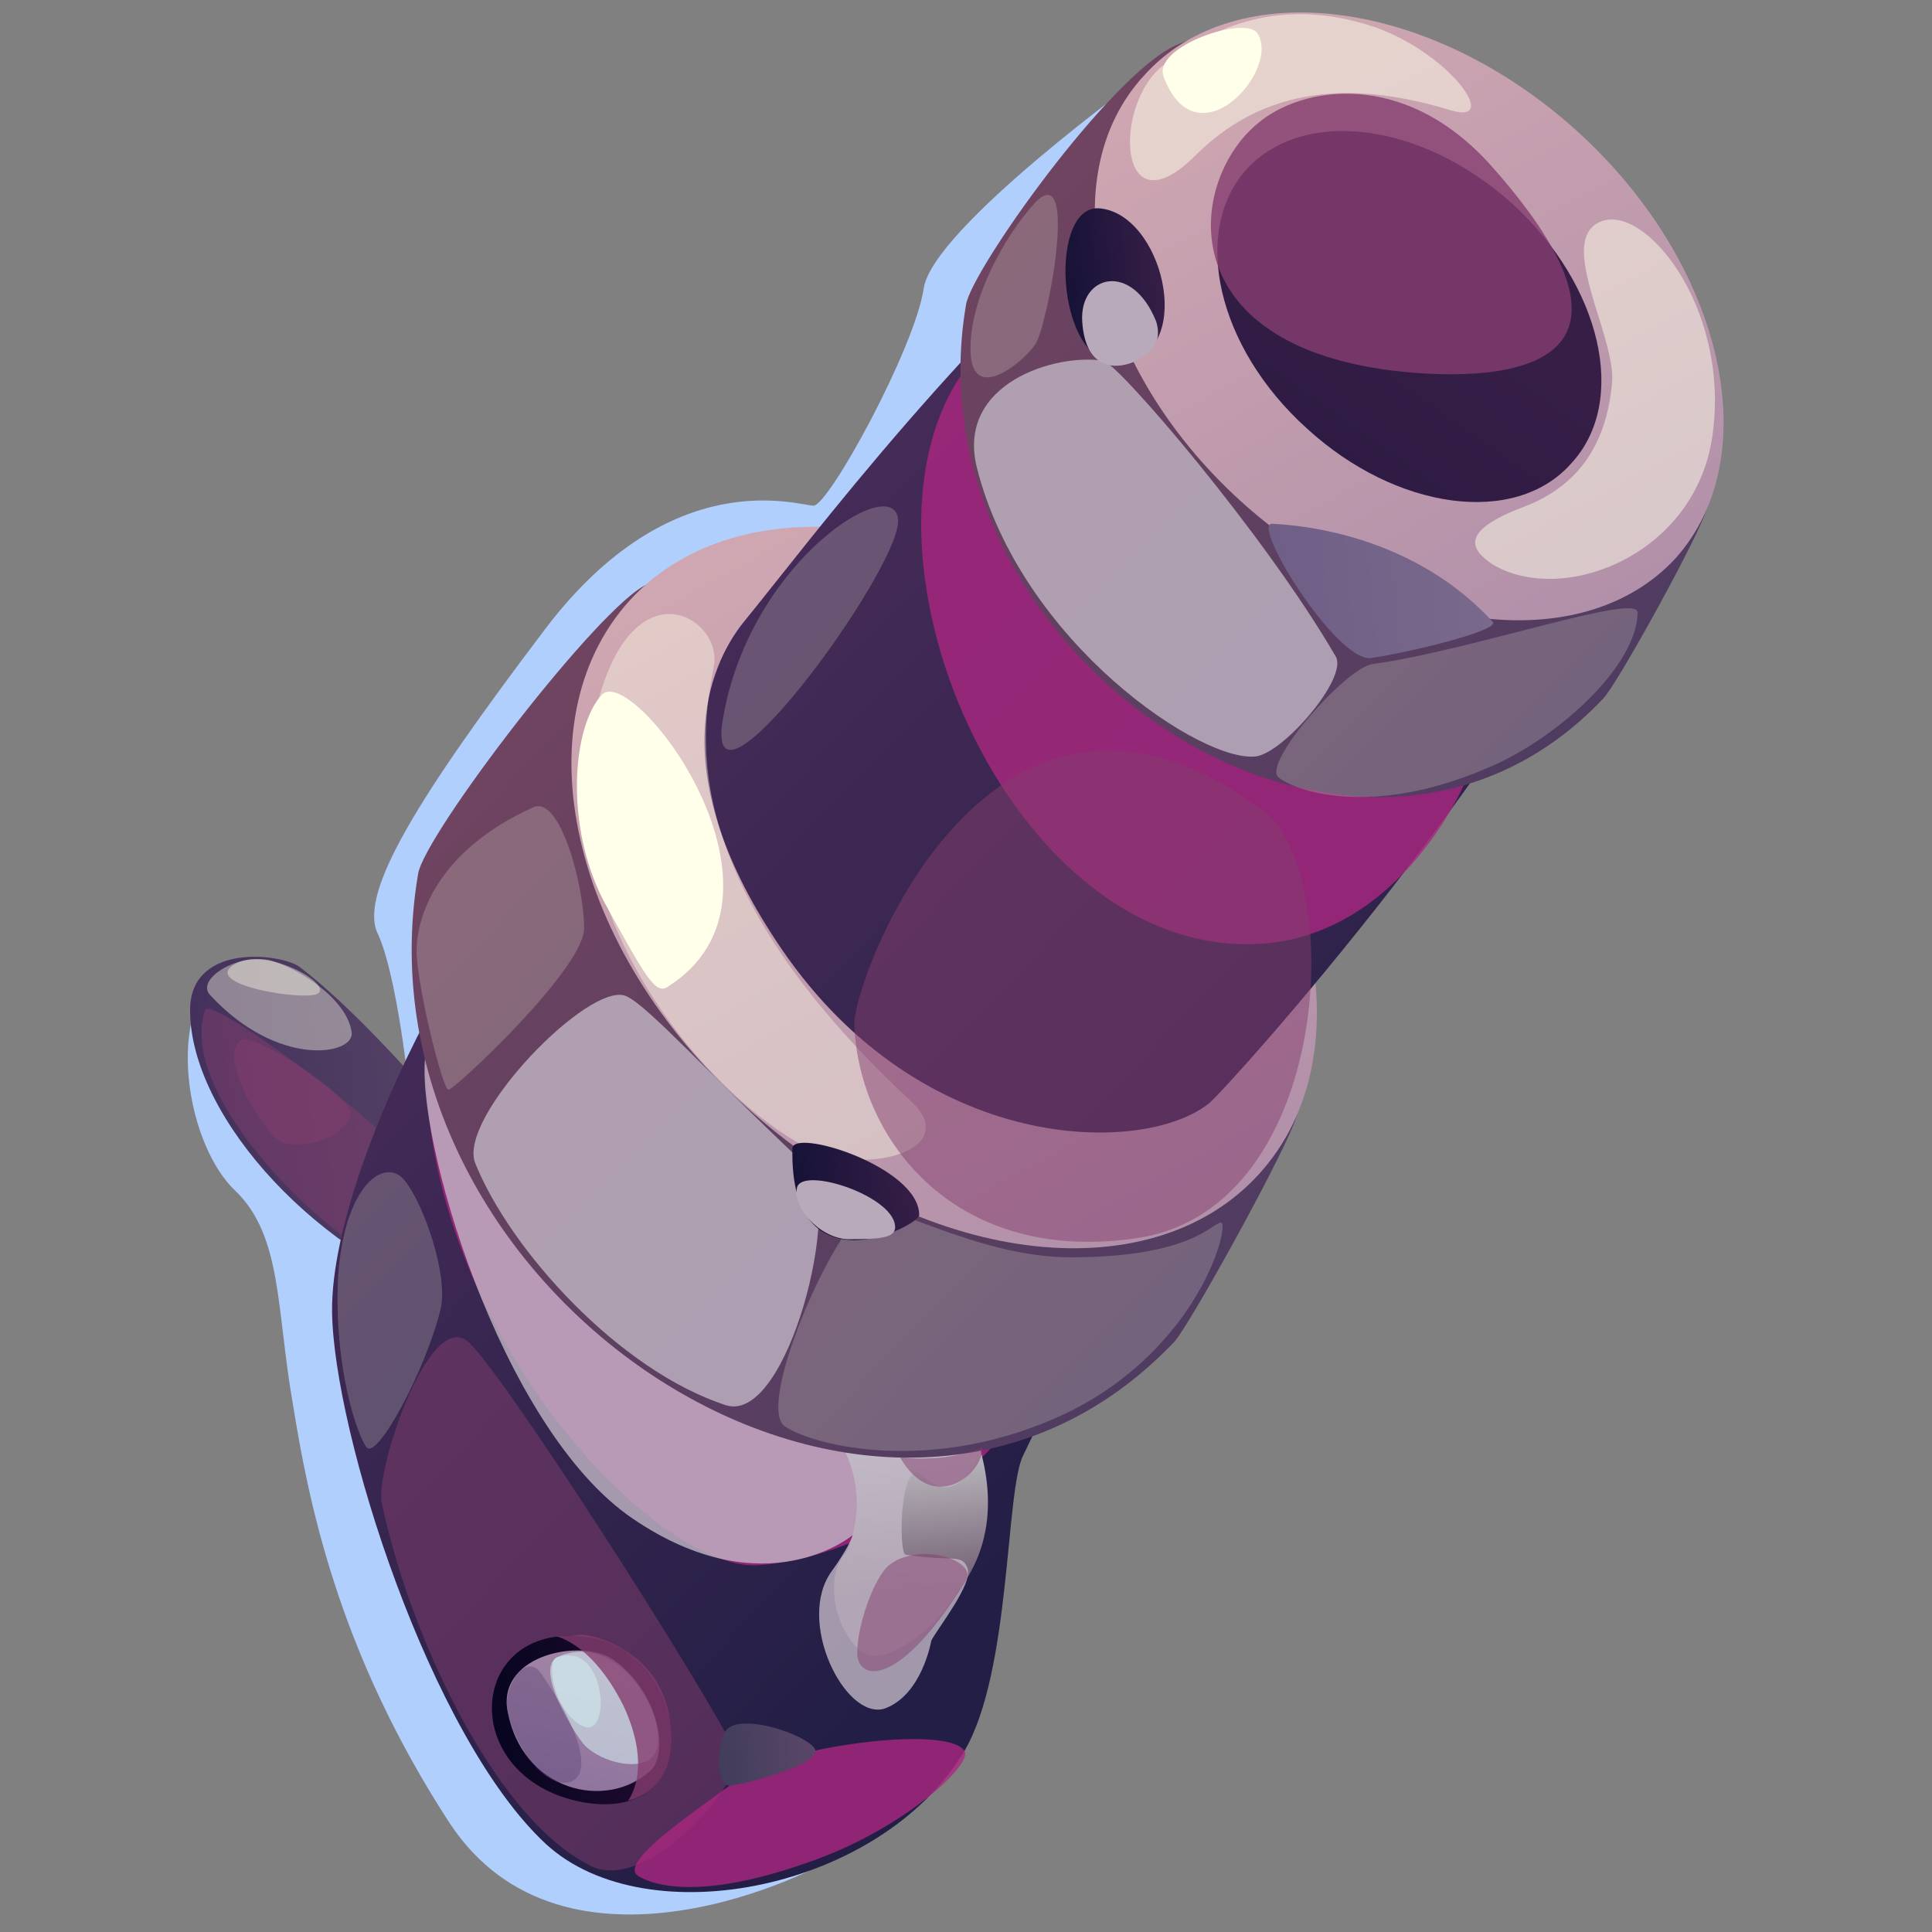<svg version="1.2" xmlns="http://www.w3.org/2000/svg" viewBox="0 0 128 128" width="128" height="128"><rect x="0" y="0" width="128" height="128" fill="#808080" stroke="none"/><defs><linearGradient id="P" gradientUnits="userSpaceOnUse"/><linearGradient id="g1" x2="1" href="#P" gradientTransform="matrix(22.724,-2.624,2.967,25.693,9.26,63.182)"><stop stop-color="#402e5a"/><stop offset="1" stop-color="#5a4668"/></linearGradient><linearGradient id="g2" x2="1" href="#P" gradientTransform="matrix(-40.974,-39.374,51.968,-54.081,25.251,148.688)"><stop stop-color="#221e45"/><stop offset="1" stop-color="#452b57"/></linearGradient><linearGradient id="g3" x2="1" href="#P" gradientTransform="matrix(-0.957,-10.46,16.772,-1.534,46.72,106.645)"><stop stop-color="#725f72"/><stop offset=".99" stop-color="#c9cacd"/></linearGradient><linearGradient id="g4" x2="1" href="#P" gradientTransform="matrix(-26.696,-59.054,42.886,-43.678,49.162,118.02)"><stop stop-color="#503c61"/><stop offset="1" stop-color="#6f4460"/></linearGradient><linearGradient id="g5" x2="1" href="#P" gradientTransform="matrix(134.369,231.206,-239.218,139.024,51.603,-26.813)"><stop stop-color="#ecbeba"/><stop offset=".85" stop-color="#705c96"/><stop offset="1" stop-color="#7e68ba"/></linearGradient><linearGradient id="g6" x2="1" href="#P" gradientTransform="matrix(-53.184,-51.106,52.49,-54.624,82.215,110.769)"><stop stop-color="#221e45"/><stop offset="1" stop-color="#452b57"/></linearGradient><linearGradient id="g7" x2="1" href="#P" gradientTransform="matrix(-22.583,-49.954,35.927,-36.591,82.068,70.885)"><stop stop-color="#503c61"/><stop offset="1" stop-color="#6f4460"/></linearGradient><linearGradient id="g8" x2="1" href="#P" gradientTransform="matrix(113.297,194.949,-201.704,117.223,84.127,-51.235)"><stop stop-color="#ecbeba"/><stop offset=".85" stop-color="#705c96"/><stop offset="1" stop-color="#7e68ba"/></linearGradient><linearGradient id="g9" x2="1" href="#P" gradientTransform="matrix(27.822,-42.532,51.356,35.728,50.117,50.061)"><stop stop-color="#161236"/><stop offset="1" stop-color="#361e47"/></linearGradient><linearGradient id="g10" x2="1" href="#P" gradientTransform="matrix(8.014,-0.777,.651,6.713,52.341,75.836)"><stop stop-color="#161236"/><stop offset="1" stop-color="#361e47"/></linearGradient><linearGradient id="g11" x2="1" href="#P" gradientTransform="matrix(6.377,-0.618,.999,10.297,70.156,14.073)"><stop stop-color="#161236"/><stop offset="1" stop-color="#361e47"/></linearGradient><linearGradient id="g12" x2="1" href="#P" gradientTransform="matrix(6.449,-0.626,.389,4.009,47.338,114.367)"><stop stop-color="#403d5a"/><stop offset="1" stop-color="#5a4668"/></linearGradient><linearGradient id="g13" x2="1" href="#P" gradientTransform="matrix(14.116,-1.369,.912,9.399,84.007,34.735)"><stop stop-color="#6f5f87"/><stop offset="1" stop-color="#79698b"/></linearGradient><linearGradient id="g14" x2="1" href="#P" gradientTransform="matrix(11.661,-1.131,1.099,11.328,32.155,108.867)"><stop stop-color="#07051f"/><stop offset="1" stop-color="#210b30"/></linearGradient><linearGradient id="g15" x2="1" href="#P" gradientTransform="matrix(.338,11.915,-13.444,-2.746,44.784,110.934)"><stop stop-color="#a183a4"/><stop offset="1" stop-color="#8a709d"/></linearGradient></defs><style>.a{fill:#b1cffc}.b{fill:url(#g1)}.c{opacity:.4;mix-blend-mode:soft-light;fill:#ffffea}.d{opacity:.5;mix-blend-mode:multiply;fill:#853e6e}.e{fill:url(#g2)}.f{opacity:.8;mix-blend-mode:multiply;fill:#ab2781}.g{fill:url(#g3)}.h{opacity:.8;mix-blend-mode:multiply;fill:#c1b6c5}.i{fill:url(#g4)}.j{fill:url(#g5)}.k{fill:url(#g6)}.l{fill:url(#g7)}.m{fill:url(#g8)}.n{fill:url(#g9)}.o{opacity:.8;mix-blend-mode:multiply;fill:#843e70}.p{opacity:.2;mix-blend-mode:soft-light;fill:#ffffea}.q{fill:url(#g10)}.r{fill:url(#g11)}.s{fill:#b8a9bb}.t{fill:url(#g12)}.u{fill:url(#g13)}.v{opacity:.5;mix-blend-mode:soft-light;fill:#ffffea}.w{fill:#ffffea}.x{fill:url(#g14)}.y{fill:url(#g15)}.z{opacity:.6;mix-blend-mode:soft-light;fill:#d2ebef}.A{opacity:.4;mix-blend-mode:multiply;fill:#594275}</style><path fill-rule="evenodd" class="a" d="m75.8 5c0 0-14 10.1-14.6 14.1-0.6 4-6.3 14.4-7.3 14.4-1 0-9.4-2.9-17.8 8.2-8.4 11.1-12.3 17.4-11.1 20.1 1.3 2.7 2.1 10.4 2.1 10.4 0 0-9.4-11.1-12.8-7.7-3.3 3.3-1.8 11.5 1.3 14.4 3.1 3 2.7 7.8 3.8 14.1 1 6.2 2.9 16.3 10.4 27.8 7.6 11.5 24.3 3.3 26 1.9 1.7-1.5 23.4-112.4 23.4-112.4z"/><path fill-rule="evenodd" class="b" d="m30.1 86.2c-9.9-3.6-17.7-12.8-17.5-19.5 0.2-4.3 6.2-3.5 7.3-2.6 5.1 3.9 12 12.5 12 12.5z"/><path fill-rule="evenodd" class="c" d="m13.9 65.9c4.5 4.9 9.6 4 9.4 2.5-0.3-2.3-3.8-4.4-5.5-4.8-2.2-0.4-4.8 1.3-3.9 2.3z"/><path fill-rule="evenodd" class="d" d="m13.6 66.9c-1.9 5.5 7.6 14.7 11.3 16.3 3.8 1.5 3.2-5.3 0.5-8-2.6-2.6-11.4-9.1-11.8-8.3z"/><path fill-rule="evenodd" class="c" d="m15.7 63.8c-2.8 1.4 4.7 2.6 5.4 2 0.8-0.7-3.4-3-5.4-2z"/><path fill-rule="evenodd" class="d" d="m16 68.9c0.9-0.5 7.4 3.8 7.2 4.9-0.2 1.6-3.6 2.6-4.8 1.7-1.3-1-4-5.7-2.4-6.6z"/><path fill-rule="evenodd" class="e" d="m76.5 78.2c-1.8 2.6-5.1 10.8-8.7 18.2-1.2 2.3-0.8 14.3-3.9 19.6-5.5 9.2-21 12.3-27.7 6.2-7.7-7.1-14.1-27.3-14.2-35.3-0.1-10.8 12.6-33.2 19-35.3 5.2-1.8 41.7 17.9 35.5 26.6z"/><path fill-rule="evenodd" class="f" d="m28.2 70.4c0.1 17.9 15.3 33.7 22 33.3 6.7-0.4 15.4-5.7 18.3-11.8 2.9-6-14.5-27.2-25.8-30.8-11.4-3.6-14.5 5.5-14.5 9.3z"/><path fill-rule="evenodd" class="g" d="m64.1 93.7c-1.3-3.1-10.1-1.6-8.2 2.3 1.7 3.3 0.4 6.6 0.1 6.9-1.6 1.9-0.4 5.8 1.4 6.7 1.4 0.6 4.6-1.6 6-4.1 1.3-1.6 3.5-5.4 0.7-11.8z"/><path fill-rule="evenodd" class="h" d="m60 103c3.2 0.5 3.7-0.1 4.1 0.9 0.4 1-2 4-2.4 4.8 0 0-0.6 3.6-3.1 4.5-2.6 0.8-5.9-5.8-3.5-9.1 0 0 1.1-1.5 1.4-2.4 0 0-5.8 4.9-14.6-1.1-8.8-6-14.5-25.6-13.7-30.8 0.8-5.2 4.3-14.4 18.5-5.8 14.2 8.7 23.5 19.8 18.4 31.9 0 0-1.5 4.3-3.9 1.9-1.6-1.6-1.7 5.1-1.2 5.2z"/><path fill-rule="evenodd" class="i" d="m42.9 38.7c-3.1 1.3-14.8 16.6-15.2 19.2-4.7 27.7 30.7 51.4 50.1 31 1-1.1 6.8-11.6 7.9-14.4 6.2-16.2-15.2-47.1-42.8-35.8z"/><path fill-rule="evenodd" class="j" d="m75.8 44.3c11.5 10.5 14.9 25.5 7.6 33.5-7.3 8-22.5 6-34-4.5-11.6-10.4-15-25.4-7.7-33.5 7.3-8 22.6-6 34.1 4.5z"/><path fill-rule="evenodd" class="k" d="m49.2 41.3c4.5-5.5 15-19.7 28.6-30.8 9.3-7.6 32.1 19.2 30.6 22.8-7 16.4-26.7 38.4-28.3 39.8-4.4 3.5-19 3.4-28.3-10.2-8-11.7-4.8-18.8-2.6-21.6z"/><path fill-rule="evenodd" class="f" d="m64.3 24c-9.3 11.6 2.5 40 19.6 38.5 8.8-0.8 13.5-10.3 14-13.1 1.4-9.7-29.7-30.3-33.6-25.4z"/><path fill-rule="evenodd" class="l" d="m77.9 3c-4.4 2-13.6 15-13.9 17.2-4 23.3 25.8 43.4 42.2 26.1 0.9-0.9 5.8-9.8 6.7-12.1 5.2-13.7-14.9-39.9-35-31.2z"/><path fill-rule="evenodd" class="m" d="m104.5 8.7c9.7 8.8 12.6 21.5 6.5 28.3-6.2 6.7-19.1 5-28.8-3.8-9.7-8.8-12.6-21.5-6.4-28.2 6.1-6.8 19-5.1 28.7 3.7z"/><path fill-rule="evenodd" class="n" d="m100.2 13.5c5.9 5.4 7.7 13.1 3.9 17.2-3.7 4.2-11.6 3.1-17.5-2.3-6-5.4-7.7-13.1-4-17.2 3.8-4.1 11.6-3.1 17.6 2.3z"/><path fill-rule="evenodd" class="d" d="m39.1 123.6c3.9 2 10.4-6 9.7-7.4-2.4-4.9-16.1-26.2-17.9-27.4-2.6-1.8-6.1 8.8-5.6 10.8 1.8 8.6 7.4 20.8 13.8 24z"/><path fill-rule="evenodd" class="f" d="m63.9 116c-1.2-1.8-12.4-0.2-14.9 1.8-2.6 2-8.2 5.6-6.7 6.5 1.5 0.9 5 1.3 11.2-0.9 6.2-2.1 11-6.5 10.4-7.4z"/><path fill-rule="evenodd" class="h" d="m48.1 93.1c4.1 1.3 7.8-13.6 5.4-15.8-6.6-6.2-10.5-10.6-12-11.3-2.4-1.1-11.3 8.1-10 11.1 2.3 5.7 9.5 13.7 16.6 16z"/><path fill-rule="evenodd" class="h" d="m88.5 43.5c-4.7-8.1-14.4-19.4-15.4-19.6-3.2-0.5-9.7 1.5-8.4 7 2.9 11.7 15.1 19.8 18.6 19.2 1.9-0.4 6-5.2 5.2-6.6z"/><path fill-rule="evenodd" class="o" d="m93.7 24.7c9.4 0.7 15.2-2.3 5.2-13.6-5.8-6.6-12.7-5.4-15.6-2.9-4.7 3.9-5.9 15.2 10.4 16.5z"/><path fill-rule="evenodd" class="d" d="m58.9 103.7c-1 0.8-2.2 4.2-2.1 6 0.2 1.7 2.9 2 7.2-5 0.8-1.3-3.1-2.6-5.1-1z"/><path fill-rule="evenodd" class="c" d="m53.4 76c-6.5-3.4-16.4-15-14.3-27.1 2-12.1 8.8-8.2 8.2-4.8-0.6 3.5-3.3 13.7 13.1 28.9 3.4 3.2-3.2 5-7 3z"/><path fill-rule="evenodd" class="d" d="m59.6 96.5c2.2 3.9 5.5 1.2 5.5-0.6 0 0-1.4 0.6-3.2 0.7-1.8 0.1-2.3-0.1-2.3-0.1z"/><path fill-rule="evenodd" class="p" d="m57.3 80.2c-2.4 1.8-7.2 13-5.3 14.3 1.9 1.3 9.9 3.3 18.7-0.9 8.8-4.3 10.8-12.5 10.2-12.6-0.6 0-1.9 2.3-10 2.3-6.3 0-12.4-4-13.6-3.1z"/><path fill-rule="evenodd" class="q" d="m52.5 76.1c-0.2 9.6 8.4 5.1 8.4 4.4 0-3.2-8.4-5.8-8.4-4.4z"/><path fill-rule="evenodd" class="r" d="m72.8 13.8c-3.5-0.2-2.8 11.2 1.8 10.2 4.6-0.9 2.4-9.9-1.8-10.2z"/><path fill-rule="evenodd" class="s" d="m76.6 21.3c-1.6-4-5.1-3.1-4.9 0 0.2 3.1 2.1 3.3 3.6 2.6 1.4-0.7 1.6-1.6 1.3-2.6z"/><path fill-rule="evenodd" class="s" d="m59.3 81.4c0.2-2.1-6.2-4.2-6.5-2.7-0.3 1.4 1.7 3.5 3.6 3.4 1.9 0 2.8-0.1 2.9-0.7z"/><path fill-rule="evenodd" class="d" d="m83.7 53.7c-18.1-13.4-27.2 11.2-27.1 14.2 0.3 7.7 6.8 16 18.9 14.1 12.9-2.1 13.6-24.3 8.2-28.3z"/><path fill-rule="evenodd" class="p" d="m47.9 47.6c-1.4 8 11.4-9.4 11.6-13 0.1-3.6-9.8 2.4-11.6 13z"/><path fill-rule="evenodd" class="p" d="m29.2 86.7c-1 4.1-4.2 10-4.9 9.2-0.6-0.7-2.2-5.3-1.9-11.3 0.4-6.1 3.1-8 4.4-6.4 1.3 1.6 2.9 6.3 2.4 8.5z"/><path fill-rule="evenodd" class="t" d="m48 114.8c-0.6 1.4-0.5 3.6 0.4 3.5 1-0.1 6-1.4 5.6-2.4-0.5-1-5.3-2.6-6-1.1z"/><path fill-rule="evenodd" class="p" d="m108.5 40.6c0.1-1.4-11 2.5-17.6 3.4-1.8 0.3-7.3 6.6-6.2 7.5 1.1 0.9 6.1 2.7 13.8-0.6 4.4-1.8 9.9-6.6 10-10.3z"/><path fill-rule="evenodd" class="p" d="m35.3 53.5c-6.4 2.9-7.7 7.3-7.7 9.5 0 2.2 1.7 9.1 2.1 9.2 0.3 0.1 9-8 9-10.7 0-2.8-1.6-8.9-3.4-8z"/><path fill-rule="evenodd" class="p" d="m68.6 13.4c-2.1 2.3-4.4 6.5-4.3 9.9 0.1 3.5 3.5 0.7 4.3-0.5 0.8-1.2 2.9-12.3 0-9.4z"/><path fill-rule="evenodd" class="u" d="m84.3 34.7c-1.5-0.1 4.2 9.1 6.5 8.9 2.2-0.3 8.6-1.8 8.1-2.4-4.5-4.9-10.7-6.3-14.6-6.5z"/><path fill-rule="evenodd" class="v" d="m98.9 37.4c4.7 2.8 13.7-0.7 14.6-8.9 1-8.3-4.6-15.1-7.5-13.8-2.9 1.3 1.1 7.6 0.8 10.7-0.3 3.2-1.6 6.6-5.9 8.2-4.2 1.6-3.5 2.8-2 3.8z"/><path fill-rule="evenodd" class="v" d="m96.1 7.3c-5.3-1.6-11.7-2.2-16.9 3-5.2 5.2-5.5-3.4-2.1-6 3.3-2.6 7.6-4.3 13-2.8 5.5 1.4 9.6 6.9 6 5.8z"/><path fill-rule="evenodd" class="w" d="m44.2 65.4c9.6-6-2.2-21.4-4.3-19.4-2 2.1-2.5 8.7 0.1 13.7 2.7 4.9 3.4 6.2 4.2 5.7z"/><path fill-rule="evenodd" class="w" d="m77.1 5.1c2.2 5.8 7.8-0.5 6.2-2.9-0.8-1.2-7 0.9-6.2 2.9z"/><path fill-rule="evenodd" class="x" d="m39.2 108.5c-8.3-1.4-9.1 9.3-0.6 10.9 8.5 1.5 7-9.8 0.6-10.9z"/><path fill-rule="evenodd" class="y" d="m43.1 117.3c-2.9 2.7-8.6 1.4-9.5-4.1-0.5-3.6 5-4.7 7.1-3.2 3 2.2 3.6 6.2 2.4 7.3z"/><path fill-rule="evenodd" class="z" d="m43 116.6c-0.9 0.6-3 0.2-4.2-0.9-0.7-0.7-3.4-5.1-1.9-5.9 4.5-2.1 8.2 5.4 6.1 6.8z"/><path fill-rule="evenodd" class="A" d="m35.8 110.8c4.2 6.1 2.7 7.8 1 7.2-1.7-0.6-3-3.4-3.2-4.8-0.2-1.5 1.2-3.7 2.2-2.4z"/><path fill-rule="evenodd" class="z" d="m36.9 109.8c3.3-1.1 3.6 5.3 1.8 4.6-1.9-0.8-2.6-4.3-1.8-4.6z"/><path fill-rule="evenodd" class="o" d="m36.8 108.4c0 0 2.4 0.4 4.5 4.6 2 4.3 0.3 6.3 0.3 6.3 0 0 3.5-0.6 2.8-5.3-0.7-4.7-5.1-5.7-5.9-5.7-0.7 0.1-1.7 0.1-1.7 0.1z"/></svg>
